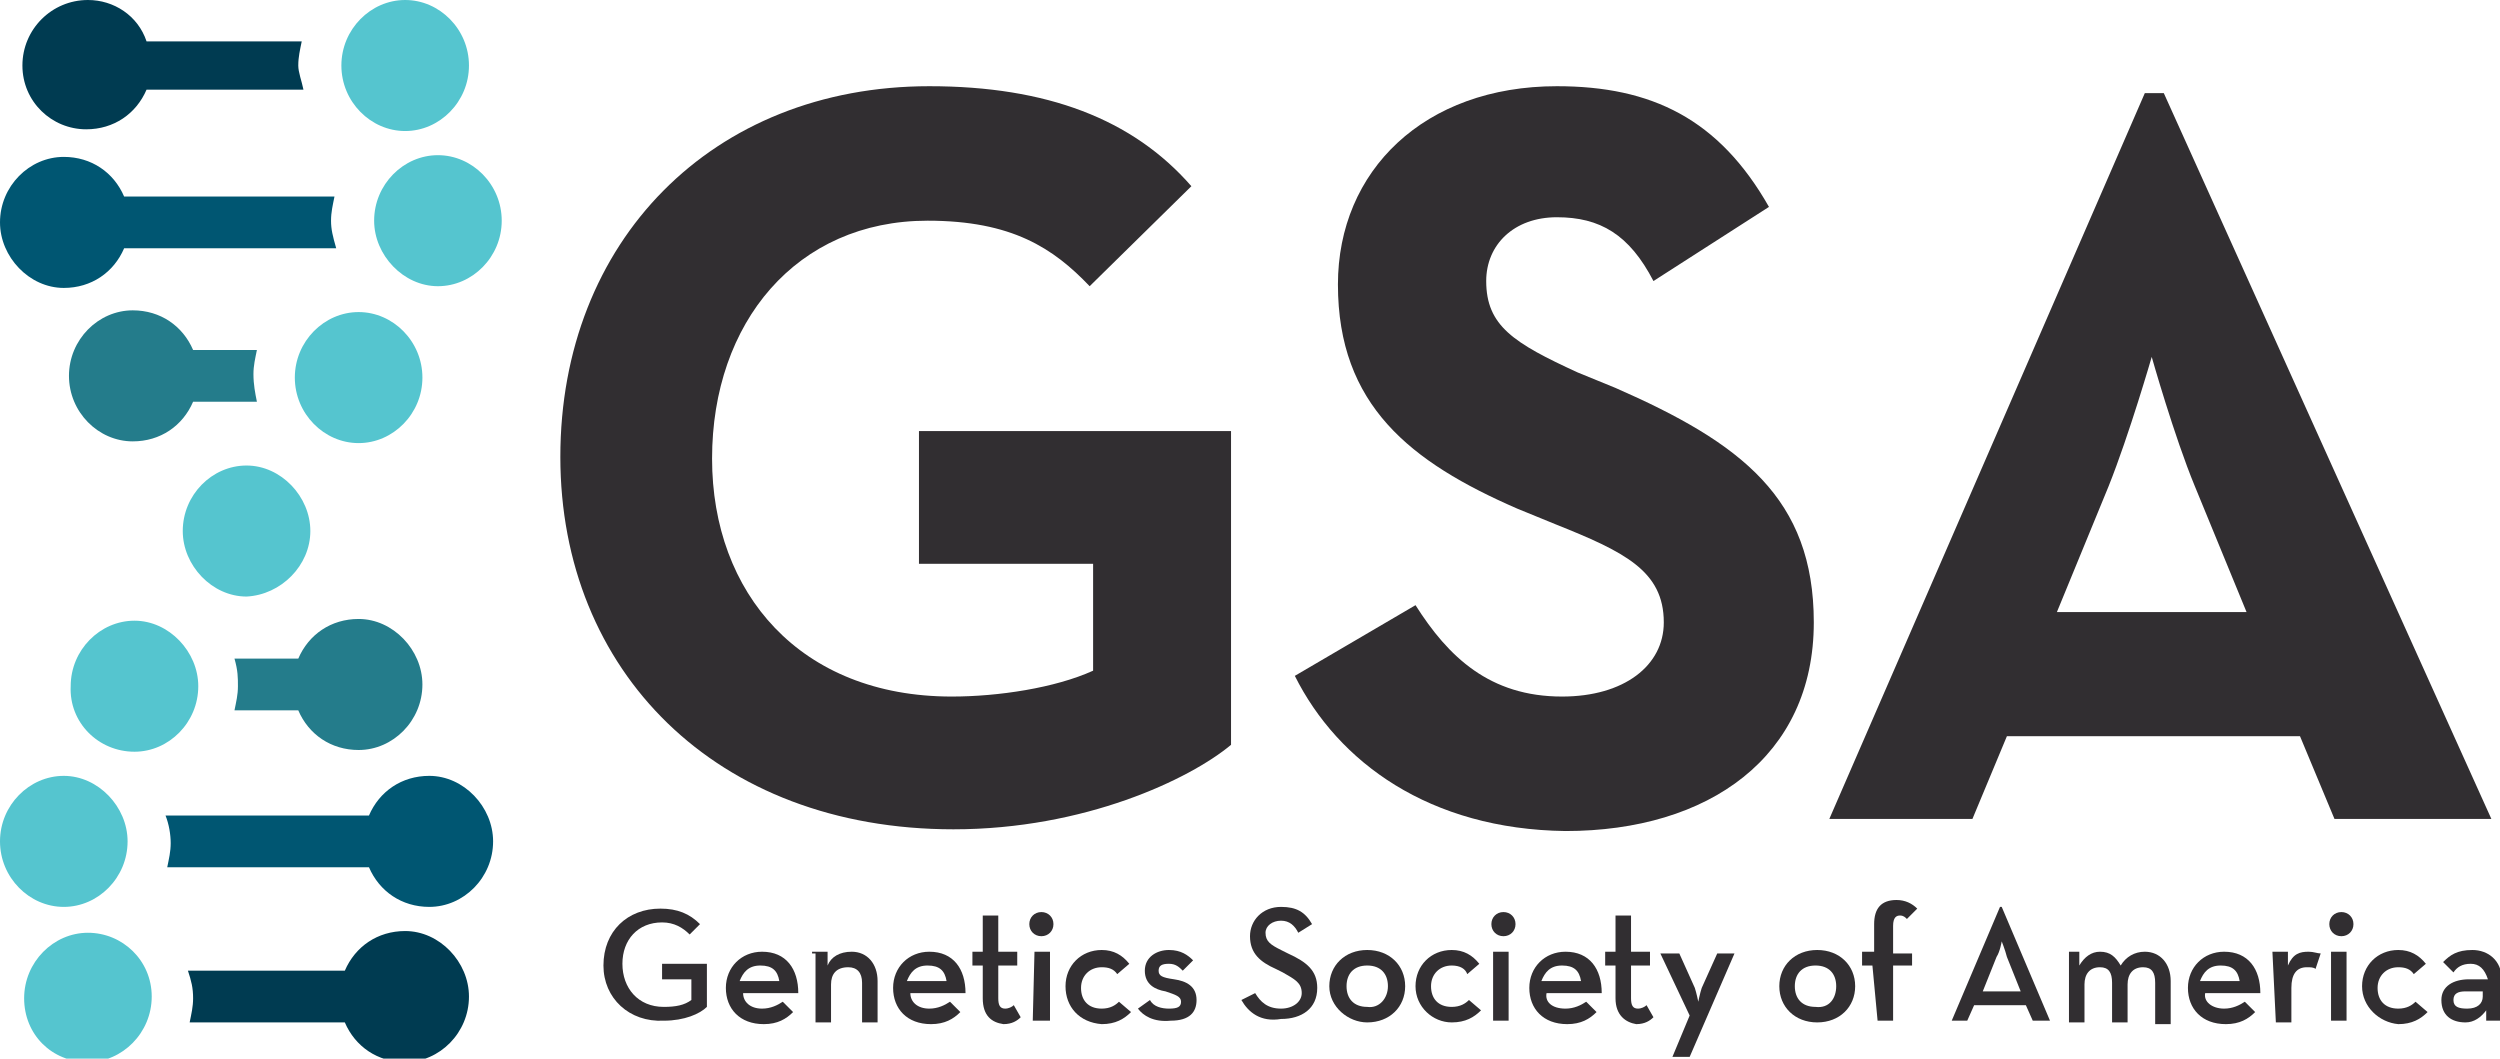 <?xml version="1.0" encoding="utf-8"?>
<!-- Generator: Adobe Illustrator 24.3.1, SVG Export Plug-In . SVG Version: 6.00 Build 0)  -->
<svg version="1.1" id="Layer_1" xmlns="http://www.w3.org/2000/svg" xmlns:xlink="http://www.w3.org/1999/xlink" x="0px" y="0px"
	 viewBox="0 0 145 61.4" style="enable-background:new 0 0 145 61.4;" xml:space="preserve">
<style type="text/css">
	.st0{fill-rule:evenodd;clip-rule:evenodd;fill:#003B51;}
	.st1{fill-rule:evenodd;clip-rule:evenodd;fill:#55C5CF;}
	.st2{fill-rule:evenodd;clip-rule:evenodd;fill:#247C8B;}
	.st3{fill-rule:evenodd;clip-rule:evenodd;fill:#005672;}
	.st4{fill-rule:evenodd;clip-rule:evenodd;fill:#312E31;}
</style>
<g>
	<path id="Fill-1" class="st0" d="M11.2,57.9c0,0.5-0.1,0.9-0.2,1.4H20c0.6,1.4,1.9,2.3,3.5,2.3c2,0,3.7-1.7,3.7-3.8
		c0-2-1.7-3.8-3.7-3.8c-1.6,0-2.9,0.9-3.5,2.3h-9.1C11.1,56.9,11.2,57.3,11.2,57.9"/>
	<path id="Fill-4" class="st1" d="M5.1,61.6c2,0,3.7-1.7,3.7-3.8c0-2.1-1.7-3.7-3.7-3.7s-3.7,1.7-3.7,3.8C1.4,60,3,61.6,5.1,61.6"/>
	<path id="Fill-7" class="st0" d="M17.3,3.8c0-0.5,0.1-0.9,0.2-1.4H8.5C8,0.9,6.6,0,5.1,0C3,0,1.3,1.7,1.3,3.8S3,7.5,5,7.5
		c1.6,0,2.9-0.9,3.5-2.3h9.1C17.5,4.7,17.3,4.2,17.3,3.8"/>
	<path id="Fill-10" class="st1" d="M23.5,0c-2,0-3.7,1.7-3.7,3.8s1.7,3.8,3.7,3.8s3.7-1.7,3.7-3.8S25.5,0,23.5,0"/>
	<path id="Fill-12" class="st2" d="M14.7,21.7c0-0.5,0.1-0.9,0.2-1.4h-3.7c-0.6-1.4-1.9-2.3-3.5-2.3c-2,0-3.7,1.7-3.7,3.8
		s1.7,3.8,3.7,3.8c1.6,0,2.9-0.9,3.5-2.3h3.7C14.8,22.8,14.7,22.3,14.7,21.7"/>
	<path id="Fill-14" class="st1" d="M20.8,18.1c-2,0-3.7,1.7-3.7,3.8s1.7,3.8,3.7,3.8s3.7-1.7,3.7-3.8S22.8,18.1,20.8,18.1"/>
	<path id="Fill-16" class="st3" d="M19.2,12.8c0-0.5,0.1-0.9,0.2-1.4H7.2C6.6,10,5.3,9.1,3.7,9.1c-2,0-3.7,1.7-3.7,3.8
		c0,2,1.7,3.8,3.7,3.8c1.6,0,2.9-0.9,3.5-2.3h12.3C19.3,13.7,19.2,13.3,19.2,12.8"/>
	<path id="Fill-18" class="st1" d="M25.4,9c-2,0-3.7,1.7-3.7,3.8c0,2,1.7,3.8,3.7,3.8s3.7-1.7,3.7-3.8S27.4,9,25.4,9"/>
	<path id="Fill-20" class="st2" d="M13.8,39.8c0,0.5-0.1,0.9-0.2,1.4h3.7c0.6,1.4,1.9,2.3,3.5,2.3c2,0,3.7-1.7,3.7-3.8
		c0-2-1.7-3.8-3.7-3.8c-1.6,0-2.9,0.9-3.5,2.3h-3.7C13.8,38.9,13.8,39.3,13.8,39.8"/>
	<path id="Fill-22" class="st1" d="M7.8,43.6c2,0,3.7-1.7,3.7-3.8c0-2-1.7-3.8-3.7-3.8s-3.7,1.7-3.7,3.8C4,41.9,5.7,43.6,7.8,43.6"
		/>
	<path id="Fill-24" class="st3" d="M9.9,48.9c0,0.5-0.1,0.9-0.2,1.4h11.7c0.6,1.4,1.9,2.3,3.5,2.3c2,0,3.7-1.7,3.7-3.8
		c0-2-1.7-3.8-3.7-3.8c-1.6,0-2.9,0.9-3.5,2.3H9.6C9.8,47.8,9.9,48.4,9.9,48.9"/>
	<path id="Fill-26" class="st1" d="M3.7,52.6c2,0,3.7-1.7,3.7-3.8c0-2-1.7-3.8-3.7-3.8S0,46.7,0,48.8C0,50.9,1.7,52.6,3.7,52.6"/>
	<path id="Fill-28" class="st1" d="M18,30.8c0-2-1.7-3.8-3.7-3.8c-2,0-3.7,1.7-3.7,3.8c0,2,1.7,3.8,3.7,3.8
		C16.3,34.5,18,32.8,18,30.8"/>
	<path id="Fill-30" class="st4" d="M35,56c0-2,1.4-3.3,3.3-3.3c1,0,1.7,0.3,2.3,0.9L40,54.2c-0.4-0.4-0.9-0.7-1.6-0.7
		c-1.4,0-2.3,1-2.3,2.4c0,1.4,0.9,2.5,2.4,2.5c0.7,0,1.2-0.1,1.6-0.4v-1.2h-1.7v-0.9H41v2.5c-0.4,0.4-1.3,0.8-2.5,0.8
		C36.5,59.3,35,57.9,35,56"/>
	<path id="Fill-32" class="st4" d="M45.2,56.9c-0.1-0.6-0.4-0.9-1.1-0.9c-0.7,0-1,0.4-1.2,0.9H45.2z M44.2,58.5
		c0.5,0,0.9-0.2,1.2-0.4l0.6,0.6c-0.4,0.4-0.9,0.7-1.7,0.7c-1.4,0-2.2-0.9-2.2-2.1c0-1.2,0.9-2.1,2.1-2.1c1.4,0,2.1,1,2.1,2.4h-3.2
		C43.1,58.1,43.5,58.5,44.2,58.5L44.2,58.5z"/>
	<path id="Fill-34" class="st4" d="M47.1,55.2H48V56c0.2-0.5,0.7-0.8,1.4-0.8c0.9,0,1.5,0.7,1.5,1.7v2.4H50V57
		c0-0.6-0.3-0.9-0.8-0.9c-0.7,0-1,0.4-1,1v2.2h-0.9v-4H47.1z"/>
	<path id="Fill-36" class="st4" d="M54.9,56.9c-0.1-0.6-0.4-0.9-1.1-0.9s-1,0.4-1.2,0.9H54.9z M53.9,58.5c0.5,0,0.9-0.2,1.2-0.4
		l0.6,0.6c-0.4,0.4-0.9,0.7-1.7,0.7c-1.4,0-2.2-0.9-2.2-2.1c0-1.2,0.9-2.1,2.1-2.1c1.4,0,2.1,1,2.1,2.4h-3.2
		C52.8,58.1,53.2,58.5,53.9,58.5L53.9,58.5z"/>
	<path id="Fill-38" class="st4" d="M57,57.9V56h-0.6v-0.8H57v-2.1h0.9v2.1H59V56h-1.1v1.9c0,0.4,0.1,0.6,0.4,0.6
		c0.2,0,0.4-0.1,0.5-0.2l0.4,0.7c-0.2,0.2-0.5,0.4-1,0.4C57.5,59.3,57,58.9,57,57.9"/>
	<path id="Fill-40" class="st4" d="M59.9,59.2h1v-4H60L59.9,59.2L59.9,59.2z M59.7,53.6c0-0.4,0.3-0.7,0.7-0.7s0.7,0.3,0.7,0.7
		c0,0.4-0.3,0.7-0.7,0.7S59.7,54,59.7,53.6L59.7,53.6z"/>
	<path id="Fill-42" class="st4" d="M61.8,57.2c0-1.2,0.9-2.1,2.1-2.1c0.7,0,1.2,0.3,1.6,0.8l-0.7,0.6c-0.2-0.3-0.5-0.4-0.9-0.4
		c-0.7,0-1.2,0.5-1.2,1.2c0,0.7,0.4,1.2,1.2,1.2c0.5,0,0.8-0.2,1-0.4l0.7,0.6c-0.4,0.4-0.9,0.7-1.7,0.7
		C62.6,59.3,61.8,58.4,61.8,57.2"/>
	<path id="Fill-43" class="st4" d="M66,58.5l0.7-0.5c0.2,0.4,0.7,0.5,1.1,0.5c0.5,0,0.7-0.1,0.7-0.4s-0.3-0.4-0.9-0.6
		c-0.6-0.1-1.2-0.4-1.2-1.2s0.7-1.2,1.4-1.2c0.7,0,1.1,0.3,1.4,0.6l-0.6,0.6c-0.2-0.2-0.4-0.4-0.8-0.4c-0.4,0-0.6,0.1-0.6,0.4
		c0,0.3,0.2,0.4,0.9,0.5c0.7,0.1,1.3,0.4,1.3,1.2c0,0.7-0.4,1.2-1.5,1.2C66.9,59.3,66.3,58.9,66,58.5"/>
	<path id="Fill-44" class="st4" d="M72,58l0.8-0.4c0.3,0.5,0.7,0.9,1.5,0.9c0.7,0,1.2-0.4,1.2-0.9c0-0.6-0.4-0.8-1.1-1.2l-0.4-0.2
		c-0.9-0.4-1.5-0.9-1.5-1.9c0-0.9,0.7-1.7,1.8-1.7c0.9,0,1.4,0.3,1.8,1l-0.8,0.5c-0.2-0.4-0.5-0.7-1-0.7s-0.9,0.3-0.9,0.7
		c0,0.5,0.3,0.7,0.9,1l0.4,0.2c1.1,0.5,1.7,1,1.7,2c0,1.2-0.9,1.8-2.1,1.8C73.1,59.3,72.4,58.7,72,58"/>
	<path id="Fill-45" class="st4" d="M80.5,57.2c0-0.7-0.4-1.2-1.2-1.2s-1.2,0.5-1.2,1.2c0,0.7,0.4,1.2,1.2,1.2
		C80,58.5,80.5,57.9,80.5,57.2 M77.1,57.2c0-1.2,0.9-2.1,2.2-2.1s2.2,0.9,2.2,2.1c0,1.2-0.9,2.1-2.2,2.1
		C78.2,59.3,77.1,58.4,77.1,57.2"/>
	<path id="Fill-46" class="st4" d="M82.1,57.2c0-1.2,0.9-2.1,2.1-2.1c0.7,0,1.2,0.3,1.6,0.8l-0.7,0.6C85,56.2,84.7,56,84.2,56
		c-0.7,0-1.2,0.5-1.2,1.2c0,0.7,0.4,1.2,1.2,1.2c0.5,0,0.8-0.2,1-0.4l0.7,0.6c-0.4,0.4-0.9,0.7-1.7,0.7
		C83.1,59.3,82.1,58.4,82.1,57.2"/>
	<path id="Fill-47" class="st4" d="M86.6,59.2h0.9v-4h-0.9V59.2z M86.5,53.6c0-0.4,0.3-0.7,0.7-0.7s0.7,0.3,0.7,0.7
		c0,0.4-0.3,0.7-0.7,0.7S86.5,54,86.5,53.6L86.5,53.6z"/>
	<path id="Fill-48" class="st4" d="M91.7,56.9c-0.1-0.6-0.4-0.9-1.1-0.9s-1,0.4-1.2,0.9H91.7z M90.8,58.5c0.5,0,0.9-0.2,1.2-0.4
		l0.6,0.6c-0.4,0.4-0.9,0.7-1.7,0.7c-1.4,0-2.2-0.9-2.2-2.1c0-1.2,0.9-2.1,2.1-2.1c1.4,0,2.1,1,2.1,2.4h-3.2
		C89.6,58.1,90,58.5,90.8,58.5L90.8,58.5z"/>
	<path id="Fill-49" class="st4" d="M93.7,57.9V56h-0.6v-0.8h0.6v-2.1h0.9v2.1h1.1V56h-1.1v1.9c0,0.4,0.1,0.6,0.4,0.6
		c0.2,0,0.4-0.1,0.5-0.2l0.4,0.7c-0.2,0.2-0.5,0.4-1,0.4C94.3,59.3,93.7,58.9,93.7,57.9"/>
	<path id="Fill-50" class="st4" d="M98,58.9l-1.7-3.6h1.1l0.9,2c0.1,0.3,0.2,0.8,0.2,0.8s0.1-0.5,0.2-0.8l0.9-2h1l-2.6,6h-1L98,58.9
		z"/>
	<path id="Fill-51" class="st4" d="M106.5,57.2c0-0.7-0.4-1.2-1.2-1.2s-1.2,0.5-1.2,1.2c0,0.7,0.4,1.2,1.2,1.2
		C106.1,58.5,106.5,57.9,106.5,57.2 M103.2,57.2c0-1.2,0.9-2.1,2.2-2.1s2.2,0.9,2.2,2.1c0,1.2-0.9,2.1-2.2,2.1
		S103.2,58.4,103.2,57.2"/>
	<path id="Fill-52" class="st4" d="M108.6,56H108v-0.8h0.7v-1.6c0-0.9,0.4-1.4,1.3-1.4c0.5,0,0.9,0.2,1.2,0.5l-0.6,0.6
		c-0.1-0.1-0.2-0.2-0.4-0.2c-0.2,0-0.4,0.1-0.4,0.6v1.6h1.1V56h-1.1v3.2h-0.9L108.6,56L108.6,56z"/>
	<path id="Fill-53" class="st4" d="M117.2,57.5l-0.8-2c-0.1-0.4-0.3-0.9-0.3-0.9s-0.1,0.6-0.3,0.9l-0.8,2H117.2z M116,52.6h0.1
		l2.8,6.6h-1l-0.4-0.9h-3l-0.4,0.9h-0.9L116,52.6z"/>
	<path id="Fill-54" class="st4" d="M119.7,55.2h0.9V56c0.3-0.5,0.7-0.8,1.2-0.8c0.6,0,0.9,0.3,1.2,0.8c0.3-0.5,0.8-0.8,1.4-0.8
		c0.9,0,1.5,0.7,1.5,1.7v2.5h-0.9V57c0-0.6-0.2-0.9-0.7-0.9c-0.6,0-0.9,0.4-0.9,1v2.2h-0.9V57c0-0.6-0.2-0.9-0.7-0.9
		c-0.6,0-0.9,0.4-0.9,1v2.2h-0.9v-4.1H119.7z"/>
	<path id="Fill-55" class="st4" d="M129.9,56.9c-0.1-0.6-0.4-0.9-1.1-0.9s-1,0.4-1.2,0.9H129.9z M129,58.5c0.5,0,0.9-0.2,1.2-0.4
		l0.6,0.6c-0.4,0.4-0.9,0.7-1.7,0.7c-1.4,0-2.2-0.9-2.2-2.1c0-1.2,0.9-2.1,2.1-2.1c1.4,0,2.1,1,2.1,2.4h-3.2
		C127.8,58.1,128.3,58.5,129,58.5L129,58.5z"/>
	<path id="Fill-56" class="st4" d="M131.8,55.2h0.9V56c0.3-0.7,0.7-0.8,1.2-0.8c0.3,0,0.5,0.1,0.7,0.1l-0.3,0.9
		c-0.1-0.1-0.3-0.1-0.5-0.1c-0.6,0-0.9,0.4-0.9,1.2v2h-0.9L131.8,55.2L131.8,55.2z"/>
	<path id="Fill-57" class="st4" d="M135.2,59.2h0.9v-4h-0.9V59.2z M135.1,53.6c0-0.4,0.3-0.7,0.7-0.7s0.7,0.3,0.7,0.7
		c0,0.4-0.3,0.7-0.7,0.7S135.1,54,135.1,53.6L135.1,53.6z"/>
	<path id="Fill-58" class="st4" d="M137,57.2c0-1.2,0.9-2.1,2.1-2.1c0.7,0,1.2,0.3,1.6,0.8l-0.7,0.6c-0.2-0.3-0.5-0.4-0.9-0.4
		c-0.7,0-1.2,0.5-1.2,1.2c0,0.7,0.4,1.2,1.2,1.2c0.5,0,0.8-0.2,1-0.4l0.7,0.6c-0.4,0.4-0.9,0.7-1.7,0.7C138,59.3,137,58.4,137,57.2"
		/>
	<path id="Fill-59" class="st4" d="M143,57.5c-0.4,0-0.7,0.1-0.7,0.5s0.3,0.5,0.8,0.5c0.6,0,0.9-0.3,0.9-0.7v-0.3
		C144.1,57.5,143,57.5,143,57.5z M143.3,55.9c-0.5,0-0.8,0.2-1,0.5l-0.6-0.6c0.4-0.4,0.8-0.7,1.7-0.7c0.9,0,1.7,0.6,1.7,1.7v2.4
		h-0.9v-0.6c-0.3,0.4-0.7,0.7-1.2,0.7c-0.8,0-1.4-0.4-1.4-1.3c0-0.8,0.7-1.2,1.6-1.2h1.1C144.1,56.2,143.8,55.9,143.3,55.9
		L143.3,55.9z"/>
	<path id="Fill-60" class="st4" d="M32.5,26.5c0-12.5,8.8-21.5,21.4-21.5c6.8,0,11.8,1.9,15.2,5.8l-5.9,5.8
		c-2.1-2.2-4.5-3.8-9.4-3.8c-7.6,0-12.5,5.9-12.5,13.8c0,7.8,5.1,13.8,13.9,13.8c2.7,0,6-0.5,8.2-1.5v-6.2H53.3v-7.7h18.1v18.2
		c-2.4,2-8.5,4.9-16.1,4.9C41.5,48.1,32.5,38.9,32.5,26.5"/>
	<path id="Fill-61" class="st4" d="M75.1,39.2l7-4.1c1.9,3,4.3,5.3,8.5,5.3c3.6,0,5.9-1.8,5.9-4.3c0-3-2.3-4.1-6.3-5.7L88,29.5
		c-6.2-2.7-10.4-6-10.4-13C77.6,9.9,82.6,5,90.3,5c5.5,0,9.4,1.9,12.3,7l-6.7,4.3c-1.4-2.7-3.1-3.7-5.6-3.7c-2.5,0-4.1,1.6-4.1,3.7
		c0,2.6,1.6,3.6,5.3,5.3l2.2,0.9c7.3,3.2,11.5,6.4,11.5,13.6c0,7.8-6.1,12.1-14.4,12.1C82.9,48.1,77.6,44.2,75.1,39.2"/>
	<path id="Fill-62" class="st4" d="M119.3,35.5l3-7.3c1.2-3,2.5-7.5,2.5-7.5s1.3,4.6,2.5,7.5l3,7.3H119.3z M125.5,5.4h-1.1
		l-18.3,42.1h8.3l2-4.8h17l2,4.8h9.1L125.5,5.4z"/>
</g>
</svg>
